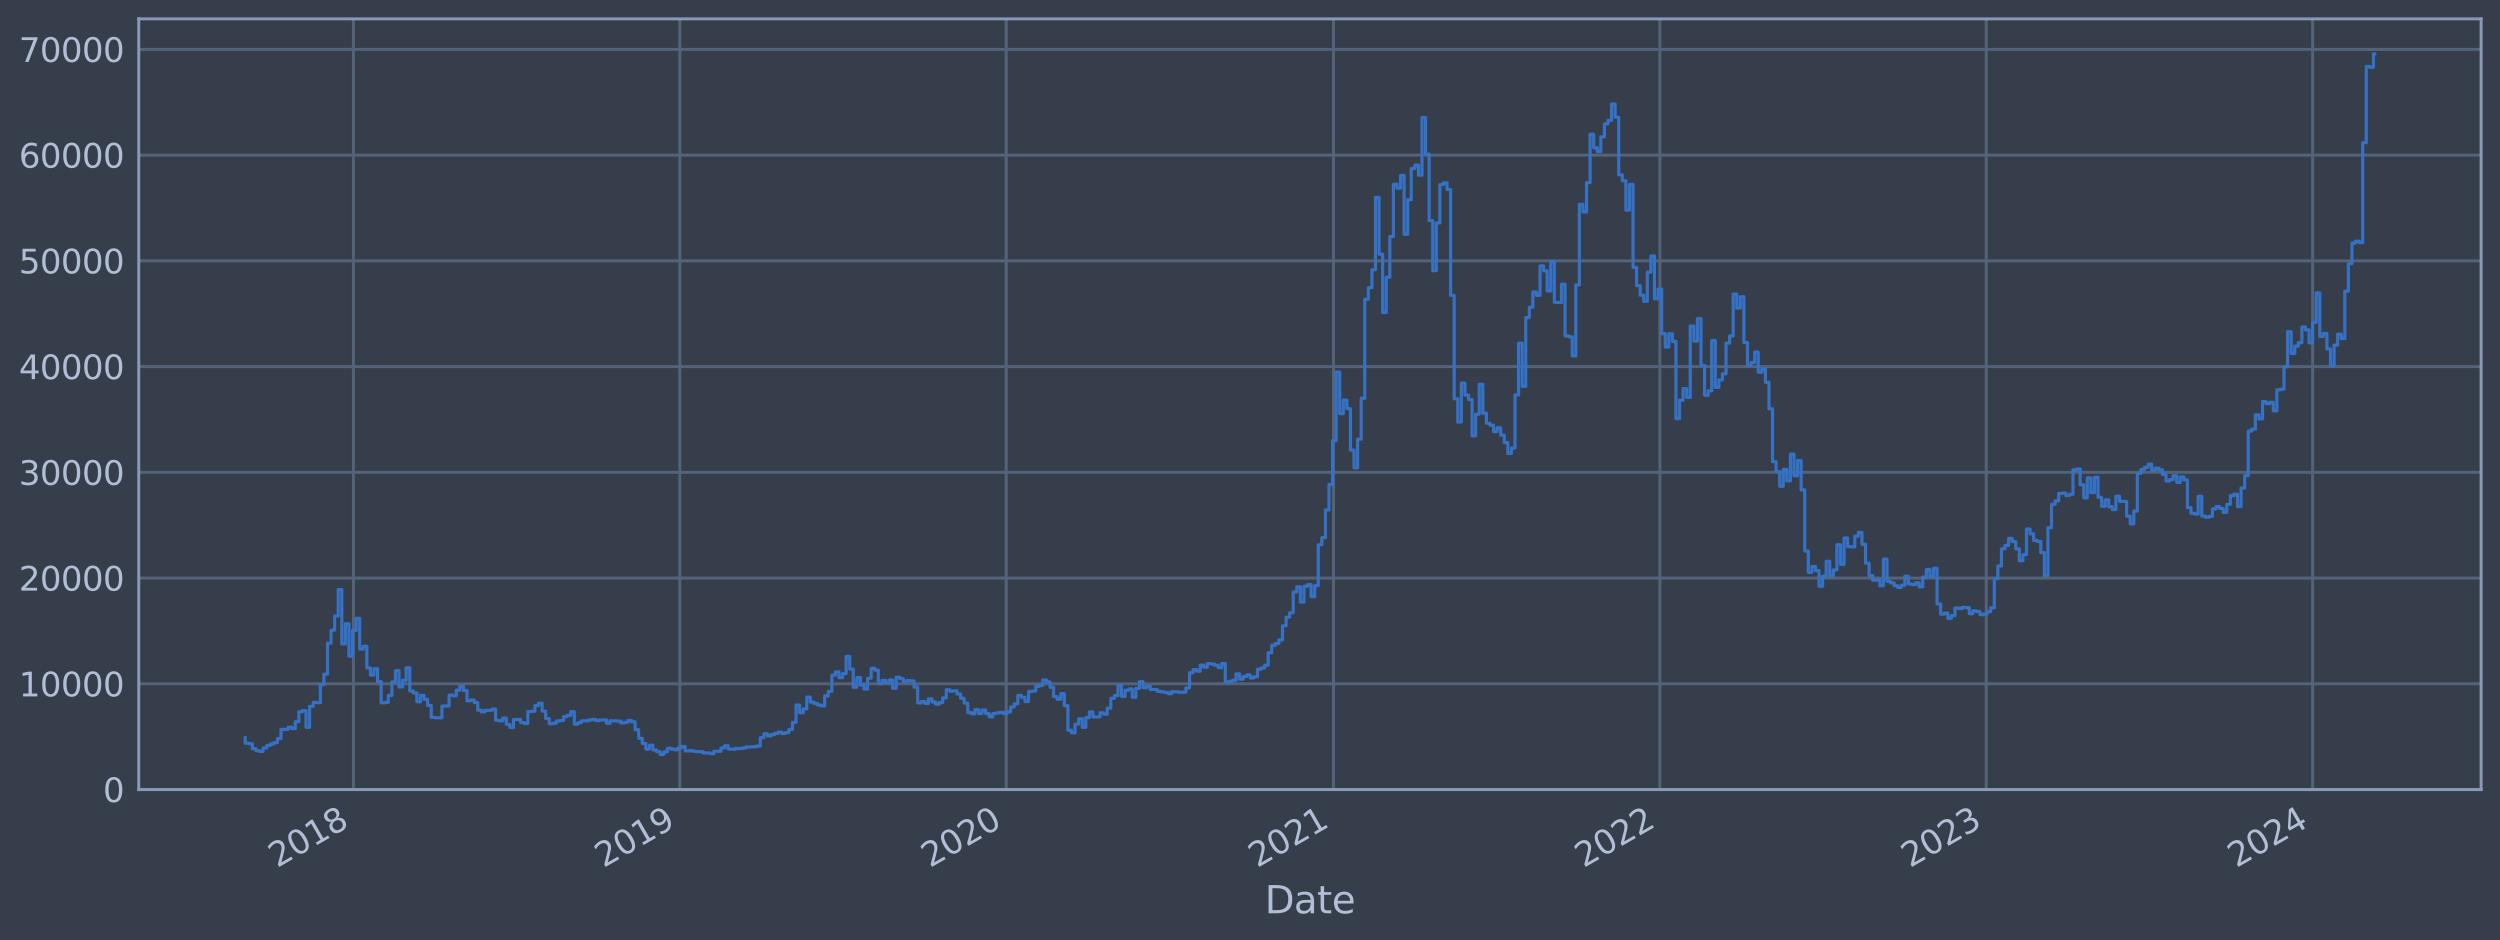 <?xml version="1.0" encoding="utf-8" standalone="no"?>
<!DOCTYPE svg PUBLIC "-//W3C//DTD SVG 1.1//EN"
  "http://www.w3.org/Graphics/SVG/1.1/DTD/svg11.dtd">
<svg xmlns:xlink="http://www.w3.org/1999/xlink" width="952.884pt" height="358.291pt" viewBox="0 0 952.884 358.291" xmlns="http://www.w3.org/2000/svg" version="1.1">
 <defs>
  <style type="text/css">*{stroke-linejoin: round; stroke-linecap: butt}</style>
 </defs>
 <g id="figure_1">
  <g id="patch_1">
   <path d="M 0 358.291 
L 952.884 358.291 
L 952.884 0 
L 0 0 
z
" style="fill: #373e4b"/>
  </g>
  <g id="axes_1">
   <g id="patch_2">
    <path d="M 52.884 300.96 
L 945.684 300.96 
L 945.684 7.2 
L 52.884 7.2 
z
" style="fill: #373e4b"/>
   </g>
   <g id="matplotlib.axis_1">
    <g id="xtick_1">
     <g id="line2d_1">
      <path d="M 134.706 300.96 
L 134.706 7.2 
" clip-path="url(#p86df68009a)" style="fill: none; stroke: #546379; stroke-width: 1.12; stroke-linecap: square"/>
     </g>
     <g id="line2d_2"/>
     <g id="text_1">
      <!-- 2018 -->
      <g style="fill: #b1bed6" transform="translate(105.625 330.885) rotate(-30) scale(0.126 -0.126)">
       <defs>
        <path id="DejaVuSans-32" d="M 1228 531 
L 3431 531 
L 3431 0 
L 469 0 
L 469 531 
Q 828 903 1448 1529 
Q 2069 2156 2228 2338 
Q 2531 2678 2651 2914 
Q 2772 3150 2772 3378 
Q 2772 3750 2511 3984 
Q 2250 4219 1831 4219 
Q 1534 4219 1204 4116 
Q 875 4013 500 3803 
L 500 4441 
Q 881 4594 1212 4672 
Q 1544 4750 1819 4750 
Q 2544 4750 2975 4387 
Q 3406 4025 3406 3419 
Q 3406 3131 3298 2873 
Q 3191 2616 2906 2266 
Q 2828 2175 2409 1742 
Q 1991 1309 1228 531 
z
" transform="scale(0.016)"/>
        <path id="DejaVuSans-30" d="M 2034 4250 
Q 1547 4250 1301 3770 
Q 1056 3291 1056 2328 
Q 1056 1369 1301 889 
Q 1547 409 2034 409 
Q 2525 409 2770 889 
Q 3016 1369 3016 2328 
Q 3016 3291 2770 3770 
Q 2525 4250 2034 4250 
z
M 2034 4750 
Q 2819 4750 3233 4129 
Q 3647 3509 3647 2328 
Q 3647 1150 3233 529 
Q 2819 -91 2034 -91 
Q 1250 -91 836 529 
Q 422 1150 422 2328 
Q 422 3509 836 4129 
Q 1250 4750 2034 4750 
z
" transform="scale(0.016)"/>
        <path id="DejaVuSans-31" d="M 794 531 
L 1825 531 
L 1825 4091 
L 703 3866 
L 703 4441 
L 1819 4666 
L 2450 4666 
L 2450 531 
L 3481 531 
L 3481 0 
L 794 0 
L 794 531 
z
" transform="scale(0.016)"/>
        <path id="DejaVuSans-38" d="M 2034 2216 
Q 1584 2216 1326 1975 
Q 1069 1734 1069 1313 
Q 1069 891 1326 650 
Q 1584 409 2034 409 
Q 2484 409 2743 651 
Q 3003 894 3003 1313 
Q 3003 1734 2745 1975 
Q 2488 2216 2034 2216 
z
M 1403 2484 
Q 997 2584 770 2862 
Q 544 3141 544 3541 
Q 544 4100 942 4425 
Q 1341 4750 2034 4750 
Q 2731 4750 3128 4425 
Q 3525 4100 3525 3541 
Q 3525 3141 3298 2862 
Q 3072 2584 2669 2484 
Q 3125 2378 3379 2068 
Q 3634 1759 3634 1313 
Q 3634 634 3220 271 
Q 2806 -91 2034 -91 
Q 1263 -91 848 271 
Q 434 634 434 1313 
Q 434 1759 690 2068 
Q 947 2378 1403 2484 
z
M 1172 3481 
Q 1172 3119 1398 2916 
Q 1625 2713 2034 2713 
Q 2441 2713 2670 2916 
Q 2900 3119 2900 3481 
Q 2900 3844 2670 4047 
Q 2441 4250 2034 4250 
Q 1625 4250 1398 4047 
Q 1172 3844 1172 3481 
z
" transform="scale(0.016)"/>
       </defs>
       <use xlink:href="#DejaVuSans-32"/>
       <use xlink:href="#DejaVuSans-30" x="63.623"/>
       <use xlink:href="#DejaVuSans-31" x="127.246"/>
       <use xlink:href="#DejaVuSans-38" x="190.869"/>
      </g>
     </g>
    </g>
    <g id="xtick_2">
     <g id="line2d_3">
      <path d="M 259.109 300.96 
L 259.109 7.2 
" clip-path="url(#p86df68009a)" style="fill: none; stroke: #546379; stroke-width: 1.12; stroke-linecap: square"/>
     </g>
     <g id="line2d_4"/>
     <g id="text_2">
      <!-- 2019 -->
      <g style="fill: #b1bed6" transform="translate(230.028 330.885) rotate(-30) scale(0.126 -0.126)">
       <defs>
        <path id="DejaVuSans-39" d="M 703 97 
L 703 672 
Q 941 559 1184 500 
Q 1428 441 1663 441 
Q 2288 441 2617 861 
Q 2947 1281 2994 2138 
Q 2813 1869 2534 1725 
Q 2256 1581 1919 1581 
Q 1219 1581 811 2004 
Q 403 2428 403 3163 
Q 403 3881 828 4315 
Q 1253 4750 1959 4750 
Q 2769 4750 3195 4129 
Q 3622 3509 3622 2328 
Q 3622 1225 3098 567 
Q 2575 -91 1691 -91 
Q 1453 -91 1209 -44 
Q 966 3 703 97 
z
M 1959 2075 
Q 2384 2075 2632 2365 
Q 2881 2656 2881 3163 
Q 2881 3666 2632 3958 
Q 2384 4250 1959 4250 
Q 1534 4250 1286 3958 
Q 1038 3666 1038 3163 
Q 1038 2656 1286 2365 
Q 1534 2075 1959 2075 
z
" transform="scale(0.016)"/>
       </defs>
       <use xlink:href="#DejaVuSans-32"/>
       <use xlink:href="#DejaVuSans-30" x="63.623"/>
       <use xlink:href="#DejaVuSans-31" x="127.246"/>
       <use xlink:href="#DejaVuSans-39" x="190.869"/>
      </g>
     </g>
    </g>
    <g id="xtick_3">
     <g id="line2d_5">
      <path d="M 383.512 300.96 
L 383.512 7.2 
" clip-path="url(#p86df68009a)" style="fill: none; stroke: #546379; stroke-width: 1.12; stroke-linecap: square"/>
     </g>
     <g id="line2d_6"/>
     <g id="text_3">
      <!-- 2020 -->
      <g style="fill: #b1bed6" transform="translate(354.431 330.885) rotate(-30) scale(0.126 -0.126)">
       <use xlink:href="#DejaVuSans-32"/>
       <use xlink:href="#DejaVuSans-30" x="63.623"/>
       <use xlink:href="#DejaVuSans-32" x="127.246"/>
       <use xlink:href="#DejaVuSans-30" x="190.869"/>
      </g>
     </g>
    </g>
    <g id="xtick_4">
     <g id="line2d_7">
      <path d="M 508.256 300.96 
L 508.256 7.2 
" clip-path="url(#p86df68009a)" style="fill: none; stroke: #546379; stroke-width: 1.12; stroke-linecap: square"/>
     </g>
     <g id="line2d_8"/>
     <g id="text_4">
      <!-- 2021 -->
      <g style="fill: #b1bed6" transform="translate(479.175 330.885) rotate(-30) scale(0.126 -0.126)">
       <use xlink:href="#DejaVuSans-32"/>
       <use xlink:href="#DejaVuSans-30" x="63.623"/>
       <use xlink:href="#DejaVuSans-32" x="127.246"/>
       <use xlink:href="#DejaVuSans-31" x="190.869"/>
      </g>
     </g>
    </g>
    <g id="xtick_5">
     <g id="line2d_9">
      <path d="M 632.659 300.96 
L 632.659 7.2 
" clip-path="url(#p86df68009a)" style="fill: none; stroke: #546379; stroke-width: 1.12; stroke-linecap: square"/>
     </g>
     <g id="line2d_10"/>
     <g id="text_5">
      <!-- 2022 -->
      <g style="fill: #b1bed6" transform="translate(603.578 330.885) rotate(-30) scale(0.126 -0.126)">
       <use xlink:href="#DejaVuSans-32"/>
       <use xlink:href="#DejaVuSans-30" x="63.623"/>
       <use xlink:href="#DejaVuSans-32" x="127.246"/>
       <use xlink:href="#DejaVuSans-32" x="190.869"/>
      </g>
     </g>
    </g>
    <g id="xtick_6">
     <g id="line2d_11">
      <path d="M 757.062 300.96 
L 757.062 7.2 
" clip-path="url(#p86df68009a)" style="fill: none; stroke: #546379; stroke-width: 1.12; stroke-linecap: square"/>
     </g>
     <g id="line2d_12"/>
     <g id="text_6">
      <!-- 2023 -->
      <g style="fill: #b1bed6" transform="translate(727.981 330.885) rotate(-30) scale(0.126 -0.126)">
       <defs>
        <path id="DejaVuSans-33" d="M 2597 2516 
Q 3050 2419 3304 2112 
Q 3559 1806 3559 1356 
Q 3559 666 3084 287 
Q 2609 -91 1734 -91 
Q 1441 -91 1130 -33 
Q 819 25 488 141 
L 488 750 
Q 750 597 1062 519 
Q 1375 441 1716 441 
Q 2309 441 2620 675 
Q 2931 909 2931 1356 
Q 2931 1769 2642 2001 
Q 2353 2234 1838 2234 
L 1294 2234 
L 1294 2753 
L 1863 2753 
Q 2328 2753 2575 2939 
Q 2822 3125 2822 3475 
Q 2822 3834 2567 4026 
Q 2313 4219 1838 4219 
Q 1578 4219 1281 4162 
Q 984 4106 628 3988 
L 628 4550 
Q 988 4650 1302 4700 
Q 1616 4750 1894 4750 
Q 2613 4750 3031 4423 
Q 3450 4097 3450 3541 
Q 3450 3153 3228 2886 
Q 3006 2619 2597 2516 
z
" transform="scale(0.016)"/>
       </defs>
       <use xlink:href="#DejaVuSans-32"/>
       <use xlink:href="#DejaVuSans-30" x="63.623"/>
       <use xlink:href="#DejaVuSans-32" x="127.246"/>
       <use xlink:href="#DejaVuSans-33" x="190.869"/>
      </g>
     </g>
    </g>
    <g id="xtick_7">
     <g id="line2d_13">
      <path d="M 881.465 300.96 
L 881.465 7.2 
" clip-path="url(#p86df68009a)" style="fill: none; stroke: #546379; stroke-width: 1.12; stroke-linecap: square"/>
     </g>
     <g id="line2d_14"/>
     <g id="text_7">
      <!-- 2024 -->
      <g style="fill: #b1bed6" transform="translate(852.384 330.885) rotate(-30) scale(0.126 -0.126)">
       <defs>
        <path id="DejaVuSans-34" d="M 2419 4116 
L 825 1625 
L 2419 1625 
L 2419 4116 
z
M 2253 4666 
L 3047 4666 
L 3047 1625 
L 3713 1625 
L 3713 1100 
L 3047 1100 
L 3047 0 
L 2419 0 
L 2419 1100 
L 313 1100 
L 313 1709 
L 2253 4666 
z
" transform="scale(0.016)"/>
       </defs>
       <use xlink:href="#DejaVuSans-32"/>
       <use xlink:href="#DejaVuSans-30" x="63.623"/>
       <use xlink:href="#DejaVuSans-32" x="127.246"/>
       <use xlink:href="#DejaVuSans-34" x="190.869"/>
      </g>
     </g>
    </g>
    <g id="text_8">
     <!-- Date -->
     <g style="fill: #b1bed6" transform="translate(482.075 348.096) scale(0.144 -0.144)">
      <defs>
       <path id="DejaVuSans-44" d="M 1259 4147 
L 1259 519 
L 2022 519 
Q 2988 519 3436 956 
Q 3884 1394 3884 2338 
Q 3884 3275 3436 3711 
Q 2988 4147 2022 4147 
L 1259 4147 
z
M 628 4666 
L 1925 4666 
Q 3281 4666 3915 4102 
Q 4550 3538 4550 2338 
Q 4550 1131 3912 565 
Q 3275 0 1925 0 
L 628 0 
L 628 4666 
z
" transform="scale(0.016)"/>
       <path id="DejaVuSans-61" d="M 2194 1759 
Q 1497 1759 1228 1600 
Q 959 1441 959 1056 
Q 959 750 1161 570 
Q 1363 391 1709 391 
Q 2188 391 2477 730 
Q 2766 1069 2766 1631 
L 2766 1759 
L 2194 1759 
z
M 3341 1997 
L 3341 0 
L 2766 0 
L 2766 531 
Q 2569 213 2275 61 
Q 1981 -91 1556 -91 
Q 1019 -91 701 211 
Q 384 513 384 1019 
Q 384 1609 779 1909 
Q 1175 2209 1959 2209 
L 2766 2209 
L 2766 2266 
Q 2766 2663 2505 2880 
Q 2244 3097 1772 3097 
Q 1472 3097 1187 3025 
Q 903 2953 641 2809 
L 641 3341 
Q 956 3463 1253 3523 
Q 1550 3584 1831 3584 
Q 2591 3584 2966 3190 
Q 3341 2797 3341 1997 
z
" transform="scale(0.016)"/>
       <path id="DejaVuSans-74" d="M 1172 4494 
L 1172 3500 
L 2356 3500 
L 2356 3053 
L 1172 3053 
L 1172 1153 
Q 1172 725 1289 603 
Q 1406 481 1766 481 
L 2356 481 
L 2356 0 
L 1766 0 
Q 1100 0 847 248 
Q 594 497 594 1153 
L 594 3053 
L 172 3053 
L 172 3500 
L 594 3500 
L 594 4494 
L 1172 4494 
z
" transform="scale(0.016)"/>
       <path id="DejaVuSans-65" d="M 3597 1894 
L 3597 1613 
L 953 1613 
Q 991 1019 1311 708 
Q 1631 397 2203 397 
Q 2534 397 2845 478 
Q 3156 559 3463 722 
L 3463 178 
Q 3153 47 2828 -22 
Q 2503 -91 2169 -91 
Q 1331 -91 842 396 
Q 353 884 353 1716 
Q 353 2575 817 3079 
Q 1281 3584 2069 3584 
Q 2775 3584 3186 3129 
Q 3597 2675 3597 1894 
z
M 3022 2063 
Q 3016 2534 2758 2815 
Q 2500 3097 2075 3097 
Q 1594 3097 1305 2825 
Q 1016 2553 972 2059 
L 3022 2063 
z
" transform="scale(0.016)"/>
      </defs>
      <use xlink:href="#DejaVuSans-44"/>
      <use xlink:href="#DejaVuSans-61" x="77.002"/>
      <use xlink:href="#DejaVuSans-74" x="138.281"/>
      <use xlink:href="#DejaVuSans-65" x="177.49"/>
     </g>
    </g>
   </g>
   <g id="matplotlib.axis_2">
    <g id="ytick_1">
     <g id="line2d_15">
      <path d="M 52.884 300.94 
L 945.684 300.94 
" clip-path="url(#p86df68009a)" style="fill: none; stroke: #546379; stroke-width: 1.12; stroke-linecap: square"/>
     </g>
     <g id="line2d_16"/>
     <g id="text_9">
      <!-- 0 -->
      <g style="fill: #b1bed6" transform="translate(39.267 305.727) scale(0.126 -0.126)">
       <use xlink:href="#DejaVuSans-30"/>
      </g>
     </g>
    </g>
    <g id="ytick_2">
     <g id="line2d_17">
      <path d="M 52.884 260.637 
L 945.684 260.637 
" clip-path="url(#p86df68009a)" style="fill: none; stroke: #546379; stroke-width: 1.12; stroke-linecap: square"/>
     </g>
     <g id="line2d_18"/>
     <g id="text_10">
      <!-- 10000 -->
      <g style="fill: #b1bed6" transform="translate(7.2 265.424) scale(0.126 -0.126)">
       <use xlink:href="#DejaVuSans-31"/>
       <use xlink:href="#DejaVuSans-30" x="63.623"/>
       <use xlink:href="#DejaVuSans-30" x="127.246"/>
       <use xlink:href="#DejaVuSans-30" x="190.869"/>
       <use xlink:href="#DejaVuSans-30" x="254.492"/>
      </g>
     </g>
    </g>
    <g id="ytick_3">
     <g id="line2d_19">
      <path d="M 52.884 220.334 
L 945.684 220.334 
" clip-path="url(#p86df68009a)" style="fill: none; stroke: #546379; stroke-width: 1.12; stroke-linecap: square"/>
     </g>
     <g id="line2d_20"/>
     <g id="text_11">
      <!-- 20000 -->
      <g style="fill: #b1bed6" transform="translate(7.2 225.121) scale(0.126 -0.126)">
       <use xlink:href="#DejaVuSans-32"/>
       <use xlink:href="#DejaVuSans-30" x="63.623"/>
       <use xlink:href="#DejaVuSans-30" x="127.246"/>
       <use xlink:href="#DejaVuSans-30" x="190.869"/>
       <use xlink:href="#DejaVuSans-30" x="254.492"/>
      </g>
     </g>
    </g>
    <g id="ytick_4">
     <g id="line2d_21">
      <path d="M 52.884 180.031 
L 945.684 180.031 
" clip-path="url(#p86df68009a)" style="fill: none; stroke: #546379; stroke-width: 1.12; stroke-linecap: square"/>
     </g>
     <g id="line2d_22"/>
     <g id="text_12">
      <!-- 30000 -->
      <g style="fill: #b1bed6" transform="translate(7.2 184.818) scale(0.126 -0.126)">
       <use xlink:href="#DejaVuSans-33"/>
       <use xlink:href="#DejaVuSans-30" x="63.623"/>
       <use xlink:href="#DejaVuSans-30" x="127.246"/>
       <use xlink:href="#DejaVuSans-30" x="190.869"/>
       <use xlink:href="#DejaVuSans-30" x="254.492"/>
      </g>
     </g>
    </g>
    <g id="ytick_5">
     <g id="line2d_23">
      <path d="M 52.884 139.729 
L 945.684 139.729 
" clip-path="url(#p86df68009a)" style="fill: none; stroke: #546379; stroke-width: 1.12; stroke-linecap: square"/>
     </g>
     <g id="line2d_24"/>
     <g id="text_13">
      <!-- 40000 -->
      <g style="fill: #b1bed6" transform="translate(7.2 144.516) scale(0.126 -0.126)">
       <use xlink:href="#DejaVuSans-34"/>
       <use xlink:href="#DejaVuSans-30" x="63.623"/>
       <use xlink:href="#DejaVuSans-30" x="127.246"/>
       <use xlink:href="#DejaVuSans-30" x="190.869"/>
       <use xlink:href="#DejaVuSans-30" x="254.492"/>
      </g>
     </g>
    </g>
    <g id="ytick_6">
     <g id="line2d_25">
      <path d="M 52.884 99.426 
L 945.684 99.426 
" clip-path="url(#p86df68009a)" style="fill: none; stroke: #546379; stroke-width: 1.12; stroke-linecap: square"/>
     </g>
     <g id="line2d_26"/>
     <g id="text_14">
      <!-- 50000 -->
      <g style="fill: #b1bed6" transform="translate(7.2 104.213) scale(0.126 -0.126)">
       <defs>
        <path id="DejaVuSans-35" d="M 691 4666 
L 3169 4666 
L 3169 4134 
L 1269 4134 
L 1269 2991 
Q 1406 3038 1543 3061 
Q 1681 3084 1819 3084 
Q 2600 3084 3056 2656 
Q 3513 2228 3513 1497 
Q 3513 744 3044 326 
Q 2575 -91 1722 -91 
Q 1428 -91 1123 -41 
Q 819 9 494 109 
L 494 744 
Q 775 591 1075 516 
Q 1375 441 1709 441 
Q 2250 441 2565 725 
Q 2881 1009 2881 1497 
Q 2881 1984 2565 2268 
Q 2250 2553 1709 2553 
Q 1456 2553 1204 2497 
Q 953 2441 691 2322 
L 691 4666 
z
" transform="scale(0.016)"/>
       </defs>
       <use xlink:href="#DejaVuSans-35"/>
       <use xlink:href="#DejaVuSans-30" x="63.623"/>
       <use xlink:href="#DejaVuSans-30" x="127.246"/>
       <use xlink:href="#DejaVuSans-30" x="190.869"/>
       <use xlink:href="#DejaVuSans-30" x="254.492"/>
      </g>
     </g>
    </g>
    <g id="ytick_7">
     <g id="line2d_27">
      <path d="M 52.884 59.123 
L 945.684 59.123 
" clip-path="url(#p86df68009a)" style="fill: none; stroke: #546379; stroke-width: 1.12; stroke-linecap: square"/>
     </g>
     <g id="line2d_28"/>
     <g id="text_15">
      <!-- 60000 -->
      <g style="fill: #b1bed6" transform="translate(7.2 63.91) scale(0.126 -0.126)">
       <defs>
        <path id="DejaVuSans-36" d="M 2113 2584 
Q 1688 2584 1439 2293 
Q 1191 2003 1191 1497 
Q 1191 994 1439 701 
Q 1688 409 2113 409 
Q 2538 409 2786 701 
Q 3034 994 3034 1497 
Q 3034 2003 2786 2293 
Q 2538 2584 2113 2584 
z
M 3366 4563 
L 3366 3988 
Q 3128 4100 2886 4159 
Q 2644 4219 2406 4219 
Q 1781 4219 1451 3797 
Q 1122 3375 1075 2522 
Q 1259 2794 1537 2939 
Q 1816 3084 2150 3084 
Q 2853 3084 3261 2657 
Q 3669 2231 3669 1497 
Q 3669 778 3244 343 
Q 2819 -91 2113 -91 
Q 1303 -91 875 529 
Q 447 1150 447 2328 
Q 447 3434 972 4092 
Q 1497 4750 2381 4750 
Q 2619 4750 2861 4703 
Q 3103 4656 3366 4563 
z
" transform="scale(0.016)"/>
       </defs>
       <use xlink:href="#DejaVuSans-36"/>
       <use xlink:href="#DejaVuSans-30" x="63.623"/>
       <use xlink:href="#DejaVuSans-30" x="127.246"/>
       <use xlink:href="#DejaVuSans-30" x="190.869"/>
       <use xlink:href="#DejaVuSans-30" x="254.492"/>
      </g>
     </g>
    </g>
    <g id="ytick_8">
     <g id="line2d_29">
      <path d="M 52.884 18.82 
L 945.684 18.82 
" clip-path="url(#p86df68009a)" style="fill: none; stroke: #546379; stroke-width: 1.12; stroke-linecap: square"/>
     </g>
     <g id="line2d_30"/>
     <g id="text_16">
      <!-- 70000 -->
      <g style="fill: #b1bed6" transform="translate(7.2 23.607) scale(0.126 -0.126)">
       <defs>
        <path id="DejaVuSans-37" d="M 525 4666 
L 3525 4666 
L 3525 4397 
L 1831 0 
L 1172 0 
L 2766 4134 
L 525 4134 
L 525 4666 
z
" transform="scale(0.016)"/>
       </defs>
       <use xlink:href="#DejaVuSans-37"/>
       <use xlink:href="#DejaVuSans-30" x="63.623"/>
       <use xlink:href="#DejaVuSans-30" x="127.246"/>
       <use xlink:href="#DejaVuSans-30" x="190.869"/>
       <use xlink:href="#DejaVuSans-30" x="254.492"/>
      </g>
     </g>
    </g>
   </g>
   <g id="line2d_31">
    <path d="M 93.466 281.158 
L 93.466 283.267 
L 94.829 283.267 
L 94.829 283.485 
L 96.192 283.485 
L 96.192 285.362 
L 97.556 285.362 
L 97.556 286.114 
L 98.919 286.114 
L 98.919 286.427 
L 100.282 286.427 
L 100.282 285.093 
L 101.645 285.093 
L 101.645 284.157 
L 103.009 284.157 
L 103.009 283.576 
L 104.372 283.576 
L 104.372 283.048 
L 105.735 283.048 
L 105.735 281.505 
L 107.099 281.505 
L 107.099 278.001 
L 109.825 277.979 
L 109.825 277.159 
L 111.189 277.159 
L 111.189 277.686 
L 112.552 277.686 
L 112.552 275.081 
L 113.915 275.081 
L 113.915 271.253 
L 115.279 271.253 
L 115.279 270.84 
L 116.642 270.84 
L 116.642 277.201 
L 118.005 277.201 
L 118.005 269.227 
L 119.369 269.227 
L 119.369 267.719 
L 120.732 267.719 
L 120.732 267.84 
L 122.095 267.84 
L 122.095 260.964 
L 123.459 260.964 
L 123.459 256.958 
L 124.822 256.958 
L 124.822 245.145 
L 126.185 245.145 
L 126.185 240.208 
L 127.549 240.208 
L 127.549 234.81 
L 128.912 234.81 
L 128.912 224.72 
L 130.275 224.72 
L 130.275 245.416 
L 131.639 245.416 
L 131.639 237.753 
L 133.002 237.753 
L 133.002 250.108 
L 134.365 250.108 
L 134.365 240.327 
L 135.728 240.327 
L 135.728 235.678 
L 137.092 235.678 
L 137.092 247.395 
L 138.455 247.395 
L 138.455 246.313 
L 139.818 246.313 
L 139.818 254.565 
L 141.182 254.565 
L 141.182 257.286 
L 142.545 257.286 
L 142.545 254.868 
L 143.908 254.868 
L 143.908 259.815 
L 145.272 259.815 
L 145.272 267.883 
L 146.635 267.883 
L 146.635 267.71 
L 147.998 267.71 
L 147.998 265.088 
L 149.362 265.088 
L 149.362 259.917 
L 150.725 259.917 
L 150.725 255.615 
L 152.088 255.615 
L 152.088 261.847 
L 153.452 261.847 
L 153.452 259.298 
L 154.815 259.298 
L 154.815 254.524 
L 156.178 254.524 
L 156.178 263.36 
L 157.542 263.36 
L 157.542 264.143 
L 158.905 264.143 
L 158.905 267.497 
L 160.268 267.497 
L 160.268 265.03 
L 161.632 265.03 
L 161.632 266.546 
L 162.995 266.546 
L 162.995 268.897 
L 164.358 268.897 
L 164.358 273.423 
L 165.722 273.423 
L 165.722 273.588 
L 168.448 273.597 
L 168.448 269.12 
L 171.175 269.072 
L 171.175 264.947 
L 172.538 264.947 
L 172.538 265.191 
L 173.901 265.191 
L 173.901 263.062 
L 175.265 263.062 
L 175.265 261.631 
L 176.628 261.631 
L 176.628 263.18 
L 177.991 263.18 
L 177.991 267.098 
L 179.355 267.098 
L 179.355 266.799 
L 180.718 266.799 
L 180.718 267.722 
L 182.081 267.722 
L 182.081 270.665 
L 183.445 270.665 
L 183.445 271.339 
L 184.808 271.339 
L 184.808 270.754 
L 187.535 270.731 
L 187.535 270.247 
L 188.898 270.247 
L 188.898 274.529 
L 190.261 274.529 
L 190.261 274.789 
L 191.625 274.789 
L 191.625 273.692 
L 192.988 273.692 
L 192.988 276.125 
L 194.351 276.125 
L 194.351 277.249 
L 195.715 277.249 
L 195.715 274.233 
L 198.441 274.225 
L 198.441 275.431 
L 199.805 275.431 
L 199.805 275.755 
L 201.168 275.755 
L 201.168 271.232 
L 202.531 271.232 
L 202.531 271.089 
L 203.894 271.089 
L 203.894 268.94 
L 205.258 268.94 
L 205.258 268.006 
L 206.621 268.006 
L 206.621 271.056 
L 207.984 271.056 
L 207.984 273.864 
L 209.348 273.864 
L 209.348 275.84 
L 210.711 275.84 
L 210.711 275.667 
L 212.074 275.667 
L 212.074 274.797 
L 213.438 274.797 
L 213.438 274.638 
L 214.801 274.638 
L 214.801 273.126 
L 216.164 273.126 
L 216.164 272.652 
L 217.528 272.652 
L 217.528 271.28 
L 218.891 271.28 
L 218.891 276.016 
L 220.254 276.016 
L 220.254 275.444 
L 221.618 275.444 
L 221.618 274.754 
L 224.344 274.759 
L 224.344 274.407 
L 225.708 274.407 
L 225.708 274.225 
L 227.071 274.225 
L 227.071 274.657 
L 228.434 274.657 
L 228.434 274.446 
L 231.161 274.416 
L 231.161 275.69 
L 232.524 275.69 
L 232.524 274.704 
L 235.251 274.768 
L 235.251 274.855 
L 236.614 274.855 
L 236.614 275.543 
L 237.977 275.543 
L 237.977 275.302 
L 239.341 275.302 
L 239.341 274.595 
L 240.704 274.595 
L 240.704 275.112 
L 242.067 275.112 
L 242.067 278.134 
L 243.431 278.134 
L 243.431 281.398 
L 244.794 281.398 
L 244.794 283.396 
L 246.157 283.396 
L 246.157 285.51 
L 247.521 285.51 
L 247.521 284.061 
L 248.884 284.061 
L 248.884 285.847 
L 250.247 285.847 
L 250.247 286.477 
L 251.611 286.477 
L 251.611 287.607 
L 252.974 287.607 
L 252.974 286.606 
L 254.337 286.606 
L 254.337 285.222 
L 255.701 285.222 
L 255.701 285.538 
L 257.064 285.538 
L 257.064 285.744 
L 258.427 285.744 
L 258.427 285.096 
L 259.791 285.096 
L 259.791 284.53 
L 261.154 284.53 
L 261.154 286.244 
L 262.517 286.244 
L 262.517 286.098 
L 263.881 286.098 
L 263.881 286.327 
L 265.244 286.327 
L 265.244 286.482 
L 267.971 286.526 
L 267.971 286.955 
L 270.697 287.011 
L 270.697 287.258 
L 272.06 287.258 
L 272.06 286.312 
L 274.787 286.398 
L 274.787 285.115 
L 276.15 285.115 
L 276.15 284.256 
L 277.514 284.256 
L 277.514 285.491 
L 280.24 285.566 
L 280.24 285.275 
L 282.967 285.298 
L 282.967 285.075 
L 284.33 285.075 
L 284.33 284.701 
L 288.42 284.623 
L 288.42 284.359 
L 289.784 284.359 
L 289.784 281.146 
L 291.147 281.146 
L 291.147 279.705 
L 292.51 279.705 
L 292.51 280.495 
L 293.874 280.495 
L 293.874 279.996 
L 295.237 279.996 
L 295.237 279.542 
L 296.6 279.542 
L 296.6 279.039 
L 297.964 279.039 
L 297.964 279.574 
L 299.327 279.574 
L 299.327 279.216 
L 300.69 279.216 
L 300.69 278.03 
L 302.054 278.03 
L 302.054 275.356 
L 303.417 275.356 
L 303.417 268.727 
L 304.78 268.727 
L 304.78 271.66 
L 306.143 271.66 
L 306.143 270.205 
L 307.507 270.205 
L 307.507 265.697 
L 308.87 265.697 
L 308.87 267.6 
L 310.233 267.6 
L 310.233 268.154 
L 311.597 268.154 
L 311.597 268.705 
L 312.96 268.705 
L 312.96 269.03 
L 314.323 269.03 
L 314.323 265.234 
L 315.687 265.234 
L 315.687 263.532 
L 317.05 263.532 
L 317.05 257.354 
L 318.413 257.354 
L 318.413 256.071 
L 319.777 256.071 
L 319.777 258.305 
L 321.14 258.305 
L 321.14 256.787 
L 322.503 256.787 
L 322.503 250.212 
L 323.867 250.212 
L 323.867 255.039 
L 325.23 255.039 
L 325.23 261.95 
L 326.593 261.95 
L 326.593 258.27 
L 327.957 258.27 
L 327.957 261.14 
L 329.32 261.14 
L 329.32 262.647 
L 330.683 262.647 
L 330.683 258.503 
L 332.047 258.503 
L 332.047 254.73 
L 333.41 254.73 
L 333.41 255.469 
L 334.773 255.469 
L 334.773 260.569 
L 336.137 260.569 
L 336.137 259.357 
L 337.5 259.357 
L 337.5 260.186 
L 338.863 260.186 
L 338.863 259.185 
L 340.227 259.185 
L 340.227 262.338 
L 341.59 262.338 
L 341.59 258.133 
L 342.953 258.133 
L 342.953 258.673 
L 344.316 258.673 
L 344.316 259.995 
L 345.68 259.995 
L 345.68 259.386 
L 347.043 259.386 
L 347.043 259.525 
L 348.406 259.525 
L 348.406 261.913 
L 349.77 261.913 
L 349.77 267.916 
L 351.133 267.916 
L 351.133 267.396 
L 352.496 267.396 
L 352.496 268.102 
L 353.86 268.102 
L 353.86 266.328 
L 355.223 266.328 
L 355.223 267.554 
L 356.586 267.554 
L 356.586 268.388 
L 357.95 268.388 
L 357.95 267.801 
L 359.313 267.801 
L 359.313 266.01 
L 360.676 266.01 
L 360.676 262.921 
L 362.04 262.921 
L 362.04 263.453 
L 363.403 263.453 
L 363.403 263.284 
L 364.766 263.284 
L 364.766 264.518 
L 366.13 264.518 
L 366.13 266.149 
L 367.493 266.149 
L 367.493 267.988 
L 368.856 267.988 
L 368.856 271.574 
L 370.22 271.574 
L 370.22 272.068 
L 371.583 272.068 
L 371.583 270.48 
L 372.946 270.48 
L 372.946 271.951 
L 374.31 271.951 
L 374.31 270.623 
L 375.673 270.623 
L 375.673 271.966 
L 377.036 271.966 
L 377.036 273.213 
L 378.399 273.213 
L 378.399 271.961 
L 379.763 271.961 
L 379.763 271.718 
L 381.126 271.718 
L 381.126 271.515 
L 382.489 271.515 
L 382.489 272.02 
L 383.853 272.02 
L 383.853 271.311 
L 385.216 271.311 
L 385.216 269.431 
L 386.579 269.431 
L 386.579 268.273 
L 387.943 268.273 
L 387.943 265.069 
L 389.306 265.069 
L 389.306 265.787 
L 390.669 265.787 
L 390.669 267.378 
L 392.033 267.378 
L 392.033 263.54 
L 393.396 263.54 
L 393.396 263.4 
L 394.759 263.4 
L 394.759 261.622 
L 396.123 261.622 
L 396.123 261.222 
L 397.486 261.222 
L 397.486 259.152 
L 398.849 259.152 
L 398.849 259.909 
L 400.213 259.909 
L 400.213 261.969 
L 401.576 261.969 
L 401.576 265.532 
L 402.939 265.532 
L 402.939 266.545 
L 404.303 266.545 
L 404.303 264.396 
L 405.666 264.396 
L 405.666 268.972 
L 407.029 268.972 
L 407.029 278.334 
L 408.393 278.334 
L 408.393 279.347 
L 409.756 279.347 
L 409.756 275.993 
L 411.119 275.993 
L 411.119 273.943 
L 412.482 273.943 
L 412.482 277.22 
L 413.846 277.22 
L 413.846 273.497 
L 415.209 273.497 
L 415.209 271.345 
L 416.572 271.345 
L 416.572 273.239 
L 419.299 273.244 
L 419.299 271.683 
L 420.662 271.683 
L 420.662 272.2 
L 422.026 272.2 
L 422.026 269.91 
L 423.389 269.91 
L 423.389 266.164 
L 424.752 266.164 
L 424.752 265.127 
L 426.116 265.127 
L 426.116 261.355 
L 427.479 261.355 
L 427.479 265.415 
L 428.842 265.415 
L 428.842 263.113 
L 430.206 263.113 
L 430.206 262.609 
L 431.569 262.609 
L 431.569 265.753 
L 432.932 265.753 
L 432.932 262.373 
L 434.296 262.373 
L 434.296 259.814 
L 435.659 259.814 
L 435.659 262.153 
L 437.022 262.153 
L 437.022 261.543 
L 438.386 261.543 
L 438.386 262.759 
L 441.112 262.834 
L 441.112 263.52 
L 442.476 263.52 
L 442.476 263.697 
L 443.839 263.697 
L 443.839 263.92 
L 445.202 263.92 
L 445.202 264.375 
L 446.565 264.375 
L 446.565 263.635 
L 449.292 263.716 
L 449.292 263.887 
L 452.019 263.802 
L 452.019 262.196 
L 453.382 262.196 
L 453.382 256.436 
L 454.745 256.436 
L 454.745 255.221 
L 456.109 255.221 
L 456.109 255.824 
L 457.472 255.824 
L 457.472 253.513 
L 458.835 253.513 
L 458.835 254.297 
L 460.199 254.297 
L 460.199 252.923 
L 461.562 252.923 
L 461.562 253.117 
L 462.925 253.117 
L 462.925 253.528 
L 464.289 253.528 
L 464.289 254.452 
L 465.652 254.452 
L 465.652 252.886 
L 467.015 252.886 
L 467.015 259.994 
L 468.379 259.994 
L 468.379 259.719 
L 469.742 259.719 
L 469.742 259.304 
L 471.105 259.304 
L 471.105 256.833 
L 472.469 256.833 
L 472.469 258.902 
L 473.832 258.902 
L 473.832 257.845 
L 475.195 257.845 
L 475.195 257.248 
L 476.559 257.248 
L 476.559 258.413 
L 477.922 258.413 
L 477.922 257.934 
L 479.285 257.934 
L 479.285 255.089 
L 480.648 255.089 
L 480.648 254.577 
L 482.012 254.577 
L 482.012 253.551 
L 483.375 253.551 
L 483.375 248.77 
L 484.738 248.77 
L 484.738 245.921 
L 486.102 245.921 
L 486.102 245.28 
L 487.465 245.28 
L 487.465 243.889 
L 488.828 243.889 
L 488.828 238.508 
L 490.192 238.508 
L 490.192 235.264 
L 491.555 235.264 
L 491.555 233.533 
L 492.918 233.533 
L 492.918 225.624 
L 494.282 225.624 
L 494.282 223.669 
L 495.645 223.669 
L 495.645 229.473 
L 497.008 229.473 
L 497.008 223.45 
L 498.372 223.45 
L 498.372 222.842 
L 499.735 222.842 
L 499.735 227.396 
L 501.098 227.396 
L 501.098 223.25 
L 502.462 223.25 
L 502.462 207.636 
L 503.825 207.636 
L 503.825 204.918 
L 505.188 204.918 
L 505.188 194.366 
L 506.552 194.366 
L 506.552 184.64 
L 507.915 184.64 
L 507.915 167.937 
L 509.278 167.937 
L 509.278 141.8 
L 510.642 141.8 
L 510.642 157.684 
L 512.005 157.684 
L 512.005 152.51 
L 513.368 152.51 
L 513.368 155.769 
L 514.731 155.769 
L 514.731 171.569 
L 516.095 171.569 
L 516.095 178.342 
L 517.458 178.342 
L 517.458 167.391 
L 518.821 167.391 
L 518.821 151.811 
L 520.185 151.811 
L 520.185 114.079 
L 521.548 114.079 
L 521.548 109.617 
L 522.911 109.617 
L 522.911 102.811 
L 524.275 102.811 
L 524.275 75.239 
L 525.638 75.239 
L 525.638 96.907 
L 527.001 96.907 
L 527.001 119.118 
L 528.365 119.118 
L 528.365 105.677 
L 529.728 105.677 
L 529.728 90.159 
L 531.091 90.159 
L 531.091 70.193 
L 532.455 70.193 
L 532.455 71.728 
L 533.818 71.728 
L 533.818 66.838 
L 535.181 66.838 
L 535.181 89.317 
L 536.545 89.317 
L 536.545 76.116 
L 537.908 76.116 
L 537.908 64.213 
L 539.271 64.213 
L 539.271 62.935 
L 540.635 62.935 
L 540.635 66.77 
L 541.998 66.77 
L 541.998 44.797 
L 543.361 44.797 
L 543.361 58.772 
L 544.725 58.772 
L 544.725 84.075 
L 546.088 84.075 
L 546.088 103.151 
L 547.451 103.151 
L 547.451 84.981 
L 548.814 84.981 
L 548.814 70.354 
L 550.178 70.354 
L 550.178 69.681 
L 551.541 69.681 
L 551.541 72.221 
L 552.904 72.221 
L 552.904 112.578 
L 554.268 112.578 
L 554.268 151.963 
L 555.631 151.963 
L 555.631 160.869 
L 556.994 160.869 
L 556.994 145.994 
L 558.358 145.994 
L 558.358 150.568 
L 559.721 150.568 
L 559.721 152.281 
L 561.084 152.281 
L 561.084 166.126 
L 562.448 166.126 
L 562.448 157.885 
L 563.811 157.885 
L 563.811 146.48 
L 565.174 146.48 
L 565.174 157.493 
L 566.538 157.493 
L 566.538 161.333 
L 567.901 161.333 
L 567.901 162.07 
L 569.264 162.07 
L 569.264 164.487 
L 570.628 164.487 
L 570.628 163.06 
L 571.991 163.06 
L 571.991 165.863 
L 573.354 165.863 
L 573.354 168.688 
L 574.718 168.688 
L 574.718 172.843 
L 576.081 172.843 
L 576.081 170.77 
L 577.444 170.77 
L 577.444 150.537 
L 578.808 150.537 
L 578.808 130.805 
L 580.171 130.805 
L 580.171 147.233 
L 581.534 147.233 
L 581.534 121.052 
L 582.897 121.052 
L 582.897 117.113 
L 584.261 117.113 
L 584.261 111.289 
L 585.624 111.289 
L 585.624 112.586 
L 586.987 112.586 
L 586.987 101.346 
L 588.351 101.346 
L 588.351 103.227 
L 589.714 103.227 
L 589.714 110.888 
L 591.077 110.888 
L 591.077 99.638 
L 592.441 99.638 
L 592.441 115.231 
L 595.167 115.309 
L 595.167 108.352 
L 596.531 108.352 
L 596.531 128.034 
L 597.894 128.034 
L 597.894 128.381 
L 599.257 128.381 
L 599.257 135.653 
L 600.621 135.653 
L 600.621 108.586 
L 601.984 108.586 
L 601.984 77.889 
L 603.347 77.889 
L 603.347 80.783 
L 604.711 80.783 
L 604.711 69.611 
L 606.074 69.611 
L 606.074 51.177 
L 607.437 51.177 
L 607.437 56.314 
L 608.801 56.314 
L 608.801 57.732 
L 610.164 57.732 
L 610.164 52.145 
L 611.527 52.145 
L 611.527 47.214 
L 612.891 47.214 
L 612.891 45.85 
L 614.254 45.85 
L 614.254 39.621 
L 615.617 39.621 
L 615.617 44.677 
L 616.98 44.677 
L 616.98 66.647 
L 618.344 66.647 
L 618.344 68.883 
L 619.707 68.883 
L 619.707 80.076 
L 621.07 80.076 
L 621.07 70.288 
L 622.434 70.288 
L 622.434 101.923 
L 623.797 101.923 
L 623.797 108.858 
L 625.16 108.858 
L 625.16 112.496 
L 626.524 112.496 
L 626.524 114.848 
L 627.887 114.848 
L 627.887 103.72 
L 629.25 103.72 
L 629.25 97.528 
L 630.614 97.528 
L 630.614 113.899 
L 631.977 113.899 
L 631.977 110.195 
L 633.34 110.195 
L 633.34 127.152 
L 634.704 127.152 
L 634.704 132.277 
L 636.067 132.277 
L 636.067 127.237 
L 637.43 127.237 
L 637.43 130.13 
L 638.794 130.13 
L 638.794 159.592 
L 640.157 159.592 
L 640.157 152.531 
L 641.52 152.531 
L 641.52 148.117 
L 642.884 148.117 
L 642.884 151.447 
L 644.247 151.447 
L 644.247 124.276 
L 645.61 124.276 
L 645.61 130.051 
L 646.974 130.051 
L 646.974 121.446 
L 648.337 121.446 
L 648.337 139.265 
L 649.7 139.265 
L 649.7 150.645 
L 651.063 150.645 
L 651.063 148.98 
L 652.427 148.98 
L 652.427 129.796 
L 653.79 129.796 
L 653.79 147.658 
L 655.153 147.658 
L 655.153 144.803 
L 656.517 144.803 
L 656.517 142.466 
L 657.88 142.466 
L 657.88 130.772 
L 659.243 130.772 
L 659.243 128.02 
L 660.607 128.02 
L 660.607 112.087 
L 661.97 112.087 
L 661.97 117.404 
L 663.333 117.404 
L 663.333 113.083 
L 664.697 113.083 
L 664.697 130.544 
L 666.06 130.544 
L 666.06 139.317 
L 667.423 139.317 
L 667.423 138.162 
L 668.787 138.162 
L 668.787 134.184 
L 670.15 134.184 
L 670.15 141.882 
L 671.513 141.882 
L 671.513 140.655 
L 672.877 140.655 
L 672.877 145.731 
L 674.24 145.731 
L 674.24 155.797 
L 675.603 155.797 
L 675.603 175.985 
L 676.967 175.985 
L 676.967 179.731 
L 678.33 179.731 
L 678.33 185.347 
L 679.693 185.347 
L 679.693 178.907 
L 681.057 178.907 
L 681.057 183.28 
L 682.42 183.28 
L 682.42 173.117 
L 683.783 173.117 
L 683.783 181.314 
L 685.146 181.314 
L 685.146 175.526 
L 686.51 175.526 
L 686.51 186.704 
L 687.873 186.704 
L 687.873 210.054 
L 689.236 210.054 
L 689.236 218.156 
L 690.6 218.156 
L 690.6 215.948 
L 691.963 215.948 
L 691.963 217.504 
L 693.326 217.504 
L 693.326 223.451 
L 694.69 223.451 
L 694.69 219.601 
L 696.053 219.601 
L 696.053 213.956 
L 697.416 213.956 
L 697.416 219.433 
L 698.78 219.433 
L 698.78 217.214 
L 700.143 217.214 
L 700.143 207.622 
L 701.506 207.622 
L 701.506 215.092 
L 702.87 215.092 
L 702.87 205.051 
L 704.233 205.051 
L 704.233 208.317 
L 705.596 208.317 
L 705.596 208.456 
L 706.96 208.456 
L 706.96 204.375 
L 708.323 204.375 
L 708.323 202.944 
L 709.686 202.944 
L 709.686 207.462 
L 711.05 207.462 
L 711.05 214.68 
L 712.413 214.68 
L 712.413 219.394 
L 713.776 219.394 
L 713.776 221.168 
L 715.14 221.168 
L 715.14 220.999 
L 716.503 220.999 
L 716.503 223.236 
L 717.866 223.236 
L 717.866 213.102 
L 719.229 213.102 
L 719.229 221.565 
L 720.593 221.565 
L 720.593 222.179 
L 721.956 222.179 
L 721.956 223.234 
L 723.319 223.234 
L 723.319 223.942 
L 724.683 223.942 
L 724.683 223.096 
L 726.046 223.096 
L 726.046 219.658 
L 727.409 219.658 
L 727.409 222.584 
L 728.773 222.584 
L 728.773 222.82 
L 730.136 222.82 
L 730.136 222.152 
L 731.499 222.152 
L 731.499 223.674 
L 732.863 223.674 
L 732.863 219.926 
L 734.226 219.926 
L 734.226 217.045 
L 735.589 217.045 
L 735.589 219.714 
L 736.953 219.714 
L 736.953 216.625 
L 738.316 216.625 
L 738.316 230.207 
L 739.679 230.207 
L 739.679 234.086 
L 741.043 234.086 
L 741.043 233.702 
L 742.406 233.702 
L 742.406 235.67 
L 743.769 235.67 
L 743.769 234.628 
L 745.133 234.628 
L 745.133 231.737 
L 746.496 231.737 
L 746.496 231.951 
L 747.859 231.951 
L 747.859 231.48 
L 749.223 231.48 
L 749.223 231.591 
L 750.586 231.591 
L 750.586 233.886 
L 751.949 233.886 
L 751.949 232.809 
L 753.312 232.809 
L 753.312 233.078 
L 754.676 233.078 
L 754.676 234.282 
L 756.039 234.282 
L 756.039 233.982 
L 757.402 233.982 
L 757.402 233.125 
L 758.766 233.125 
L 758.766 231.651 
L 760.129 231.651 
L 760.129 220.603 
L 761.492 220.603 
L 761.492 215.719 
L 762.856 215.719 
L 762.856 209.16 
L 764.219 209.16 
L 764.219 207.882 
L 765.582 207.882 
L 765.582 205.197 
L 766.946 205.197 
L 766.946 206.412 
L 768.309 206.412 
L 768.309 209.196 
L 769.672 209.196 
L 769.672 213.73 
L 771.036 213.73 
L 771.036 211.42 
L 772.399 211.42 
L 772.399 201.626 
L 773.762 201.626 
L 773.762 203.465 
L 775.126 203.465 
L 775.126 205.974 
L 776.489 205.974 
L 776.489 206.36 
L 777.852 206.36 
L 777.852 210.619 
L 779.216 210.619 
L 779.216 219.428 
L 780.579 219.428 
L 780.579 201.12 
L 781.942 201.12 
L 781.942 192.221 
L 783.306 192.221 
L 783.306 190.888 
L 784.669 190.888 
L 784.669 188.093 
L 786.032 188.093 
L 786.032 187.959 
L 787.395 187.959 
L 787.395 188.889 
L 788.759 188.889 
L 788.759 188.392 
L 790.122 188.392 
L 790.122 179.084 
L 791.485 179.084 
L 791.485 178.744 
L 792.849 178.744 
L 792.849 184.749 
L 794.212 184.749 
L 794.212 189.742 
L 795.575 189.742 
L 795.575 182.126 
L 796.939 182.126 
L 796.939 187.743 
L 798.302 187.743 
L 798.302 181.904 
L 799.665 181.904 
L 799.665 189.542 
L 801.029 189.542 
L 801.029 192.985 
L 802.392 192.985 
L 802.392 190.517 
L 803.755 190.517 
L 803.755 193.103 
L 805.119 193.103 
L 805.119 194.229 
L 806.482 194.229 
L 806.482 189.121 
L 807.845 189.121 
L 807.845 191.107 
L 810.572 191.14 
L 810.572 196.746 
L 811.935 196.746 
L 811.935 199.671 
L 813.299 199.671 
L 813.299 194.794 
L 814.662 194.794 
L 814.662 180.419 
L 816.025 180.419 
L 816.025 178.956 
L 817.389 178.956 
L 817.389 178.131 
L 818.752 178.131 
L 818.752 176.908 
L 820.115 176.908 
L 820.115 179.167 
L 821.478 179.167 
L 821.478 178.453 
L 822.842 178.453 
L 822.842 179.063 
L 824.205 179.063 
L 824.205 180.828 
L 825.568 180.828 
L 825.568 183.343 
L 826.932 183.343 
L 826.932 182.788 
L 828.295 182.788 
L 828.295 181.307 
L 829.658 181.307 
L 829.658 183.868 
L 831.022 183.868 
L 831.022 181.781 
L 832.385 181.781 
L 832.385 182.918 
L 833.748 182.918 
L 833.748 193.484 
L 835.112 193.484 
L 835.112 195.655 
L 836.475 195.655 
L 836.475 195.953 
L 837.838 195.953 
L 837.838 189.175 
L 839.202 189.175 
L 839.202 196.68 
L 840.565 196.68 
L 840.565 197.147 
L 841.928 197.147 
L 841.928 196.826 
L 843.292 196.826 
L 843.292 193.992 
L 844.655 193.992 
L 844.655 193.074 
L 846.018 193.074 
L 846.018 193.807 
L 847.382 193.807 
L 847.382 195.295 
L 848.745 195.295 
L 848.745 192.241 
L 850.108 192.241 
L 850.108 188.908 
L 851.472 188.908 
L 851.472 188.345 
L 852.835 188.345 
L 852.835 193.095 
L 854.198 193.095 
L 854.198 186.007 
L 855.561 186.007 
L 855.561 181.311 
L 856.925 181.311 
L 856.925 164.303 
L 858.288 164.303 
L 858.288 163.545 
L 859.651 163.545 
L 859.651 158.105 
L 861.015 158.105 
L 861.015 159.685 
L 862.378 159.685 
L 862.378 153.044 
L 863.741 153.044 
L 863.741 153.845 
L 865.105 153.845 
L 865.105 153.334 
L 866.468 153.334 
L 866.468 156.62 
L 867.831 156.62 
L 867.831 148.591 
L 869.195 148.591 
L 869.195 148.324 
L 870.558 148.324 
L 870.558 139.825 
L 871.921 139.825 
L 871.921 126.434 
L 873.285 126.434 
L 873.285 134.738 
L 874.648 134.738 
L 874.648 131.931 
L 876.011 131.931 
L 876.011 130.61 
L 877.375 130.61 
L 877.375 124.646 
L 878.738 124.646 
L 878.738 125.74 
L 880.101 125.74 
L 880.101 130.662 
L 881.465 130.662 
L 881.465 122.841 
L 882.828 122.841 
L 882.828 111.628 
L 884.191 111.628 
L 884.191 128.266 
L 885.555 128.266 
L 885.555 127.104 
L 886.918 127.104 
L 886.918 133.041 
L 888.281 133.041 
L 888.281 139.452 
L 889.644 139.452 
L 889.644 131.544 
L 891.008 131.544 
L 891.008 127.391 
L 892.371 127.391 
L 892.371 129.035 
L 893.734 129.035 
L 893.734 110.974 
L 895.098 110.974 
L 895.098 100.477 
L 896.461 100.477 
L 896.461 92.633 
L 897.824 92.633 
L 897.824 91.918 
L 899.188 91.918 
L 899.188 92.462 
L 900.551 92.462 
L 900.551 54.397 
L 901.914 54.397 
L 901.914 25.358 
L 903.278 25.358 
L 903.278 25.644 
L 904.641 25.644 
L 904.641 20.553 
L 905.102 20.553 
L 905.102 20.553 
" clip-path="url(#p86df68009a)" style="fill: none; stroke: #3572c6; stroke-width: 1.2; stroke-linecap: square"/>
   </g>
   <g id="patch_3">
    <path d="M 52.884 300.96 
L 52.884 7.2 
" style="fill: none; stroke: #899ab8; stroke-width: 1.12; stroke-linejoin: miter; stroke-linecap: square"/>
   </g>
   <g id="patch_4">
    <path d="M 945.684 300.96 
L 945.684 7.2 
" style="fill: none; stroke: #899ab8; stroke-width: 1.12; stroke-linejoin: miter; stroke-linecap: square"/>
   </g>
   <g id="patch_5">
    <path d="M 52.884 300.96 
L 945.684 300.96 
" style="fill: none; stroke: #899ab8; stroke-width: 1.12; stroke-linejoin: miter; stroke-linecap: square"/>
   </g>
   <g id="patch_6">
    <path d="M 52.884 7.2 
L 945.684 7.2 
" style="fill: none; stroke: #899ab8; stroke-width: 1.12; stroke-linejoin: miter; stroke-linecap: square"/>
   </g>
  </g>
 </g>
 <defs>
  <clipPath id="p86df68009a">
   <rect x="52.884" y="7.2" width="892.8" height="293.76"/>
  </clipPath>
 </defs>
</svg>
